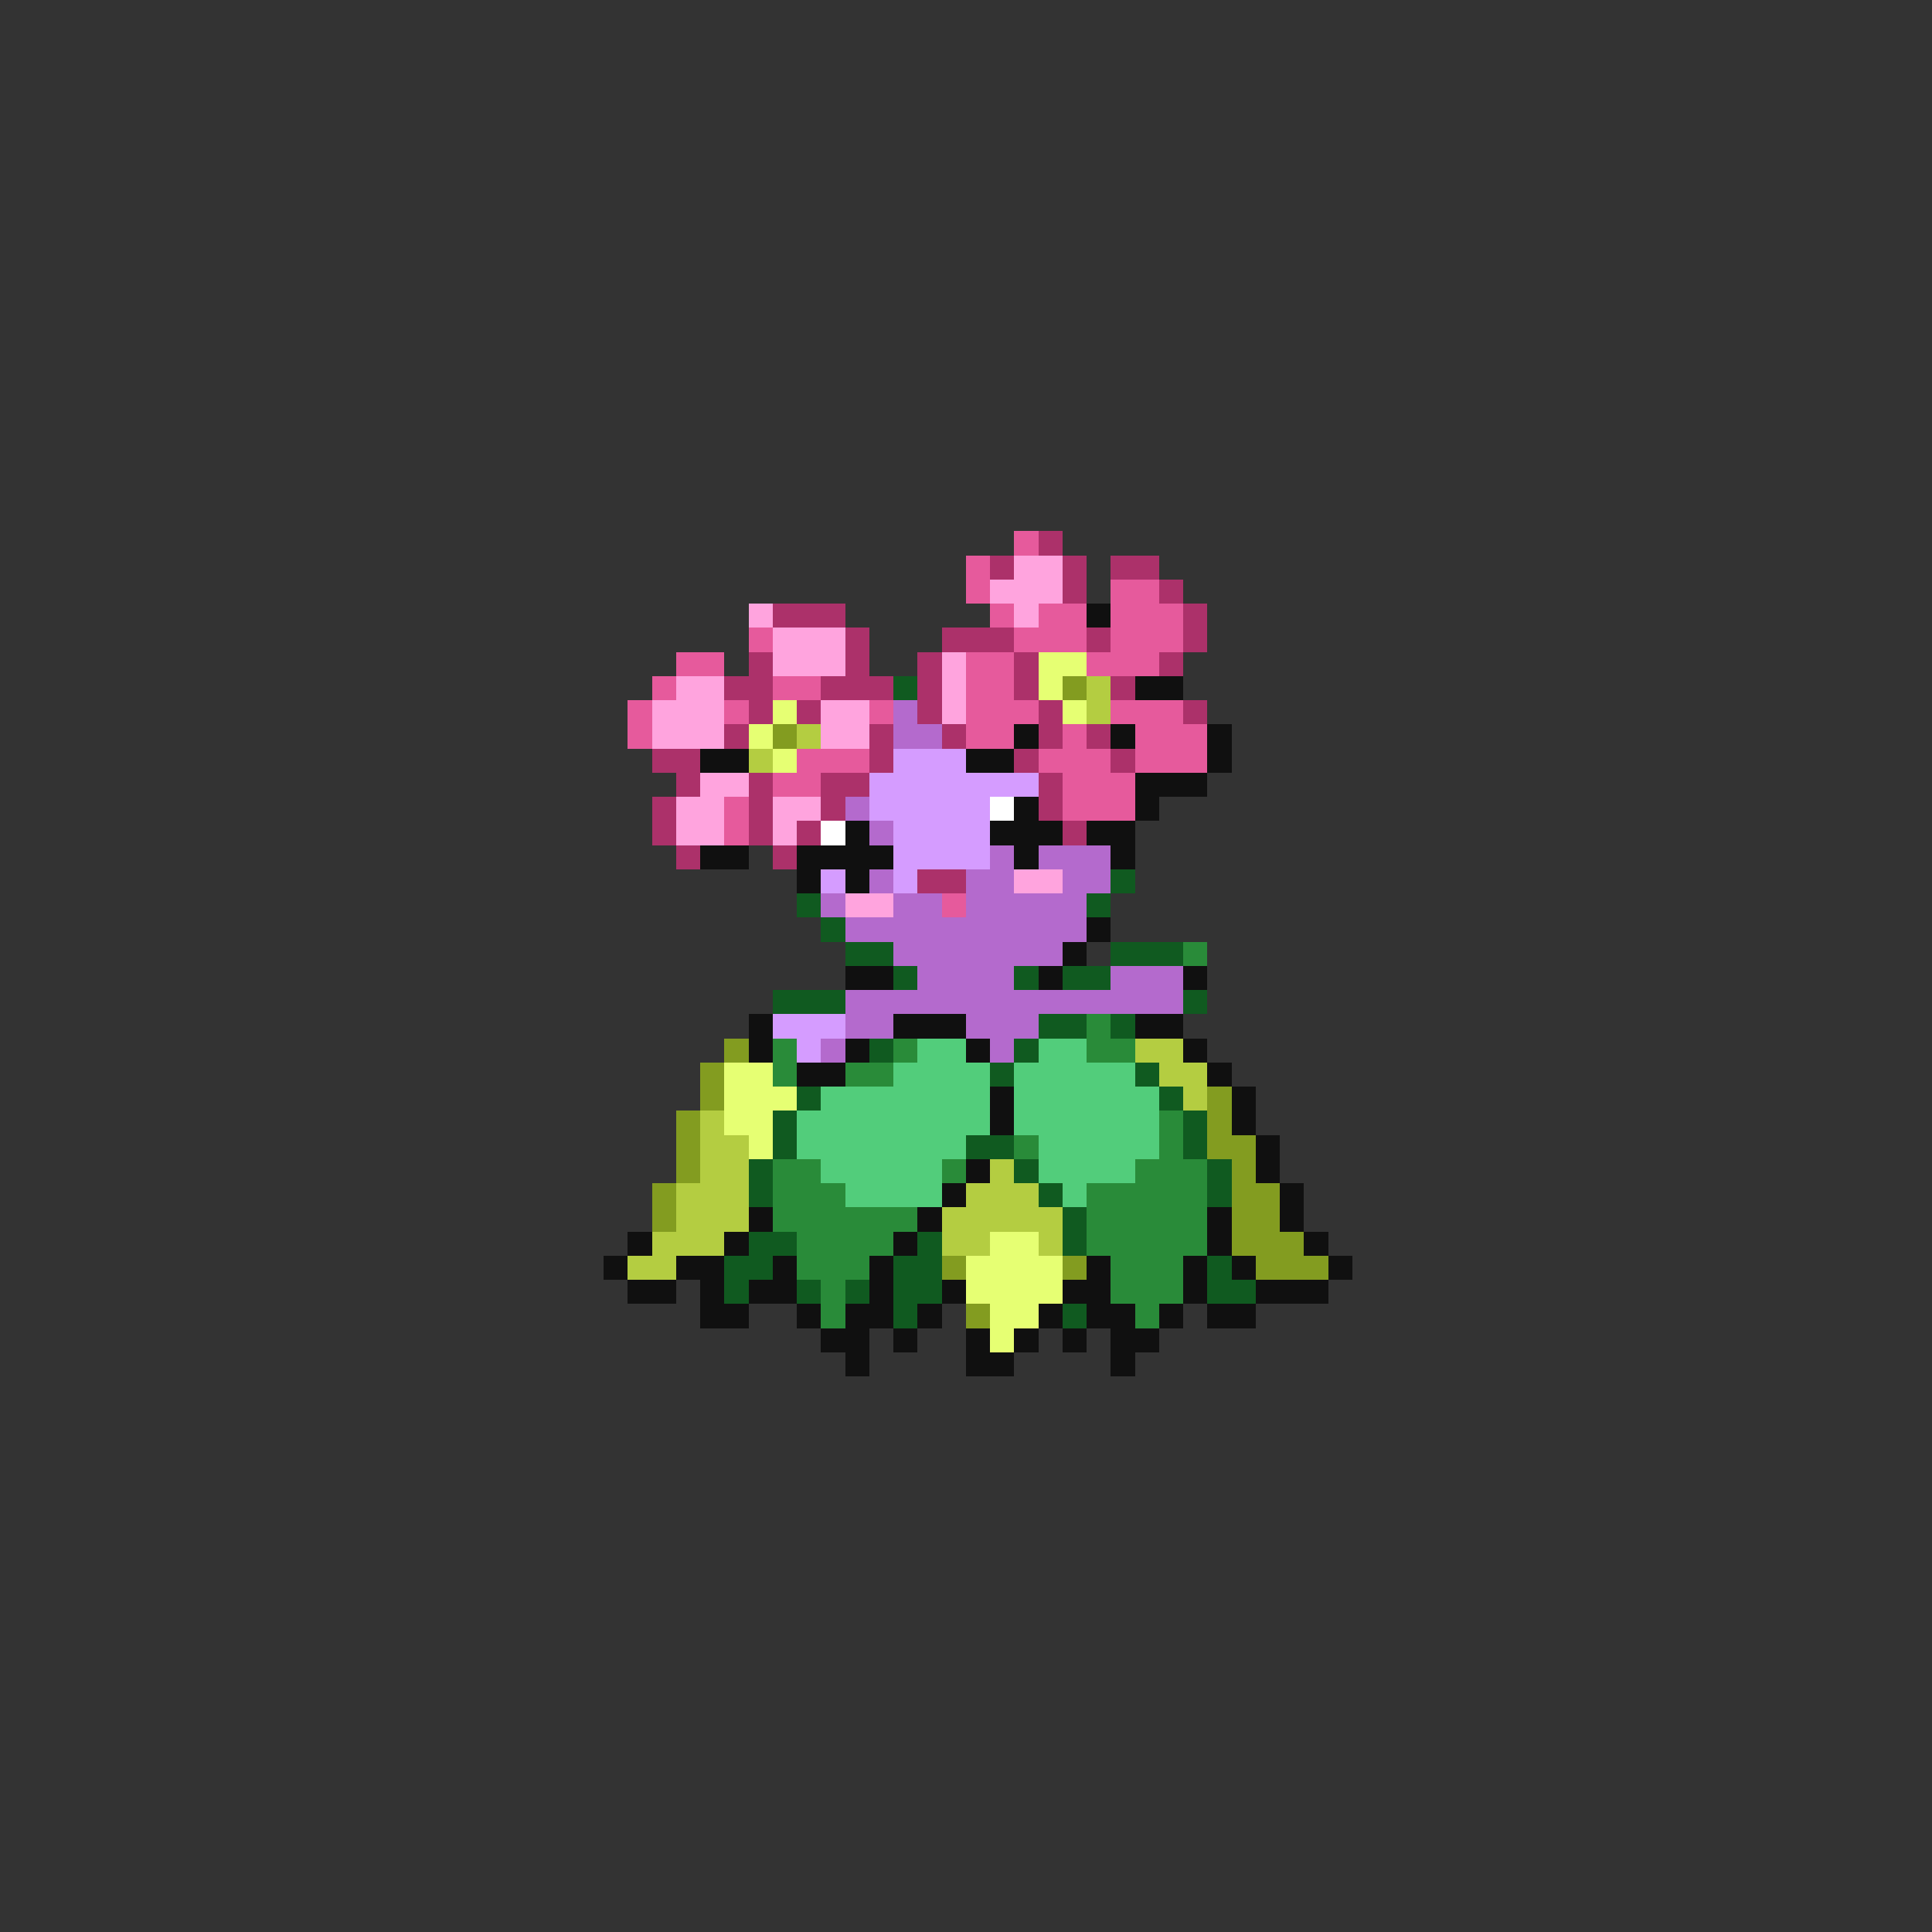 <svg xmlns="http://www.w3.org/2000/svg" viewBox="0 -0.5 80 80" shape-rendering="crispEdges">
<rect x="0" y="-0.5" width="80" height="80" fill="#333333" stroke="none"/>
<path stroke="#e65a9c" d="M42 22h1M40 23h1M40 24h1M46 24h2M41 25h1M43 25h2M46 25h3M31 26h1M42 26h3M46 26h3M28 27h2M40 27h2M45 27h3M27 28h1M32 28h2M40 28h2M26 29h1M30 29h1M36 29h1M40 29h3M46 29h3M26 30h1M40 30h2M44 30h1M47 30h3M33 31h3M43 31h3M47 31h3M32 32h2M44 32h3M30 33h1M44 33h3M30 34h1M39 37h1" />
<path stroke="#ac316a" d="M43 22h1M41 23h1M44 23h1M46 23h2M44 24h1M48 24h1M32 25h3M49 25h1M35 26h1M39 26h3M45 26h1M49 26h1M31 27h1M35 27h1M38 27h1M42 27h1M48 27h1M30 28h2M34 28h3M38 28h1M42 28h1M46 28h1M31 29h1M33 29h1M38 29h1M43 29h1M49 29h1M30 30h1M36 30h1M39 30h1M43 30h1M45 30h1M27 31h2M36 31h1M42 31h1M46 31h1M28 32h1M31 32h1M34 32h2M43 32h1M27 33h1M31 33h1M34 33h1M43 33h1M27 34h1M31 34h1M33 34h1M44 34h1M28 35h1M32 35h1M38 36h2" />
<path stroke="#ffa4de" d="M42 23h2M41 24h3M31 25h1M42 25h1M32 26h3M32 27h3M39 27h1M28 28h2M39 28h1M27 29h3M34 29h2M39 29h1M27 30h3M34 30h2M29 32h2M28 33h2M32 33h2M28 34h2M32 34h1M42 36h2M35 37h2" />
<path stroke="#101010" d="M45 25h1M47 28h2M42 30h1M46 30h1M50 30h1M29 31h2M40 31h2M50 31h1M47 32h3M42 33h1M47 33h1M35 34h1M41 34h3M45 34h2M29 35h2M33 35h4M42 35h1M46 35h1M33 36h1M35 36h1M45 38h1M44 39h1M35 40h2M43 40h1M49 40h1M31 42h1M37 42h3M47 42h2M31 43h1M35 43h1M40 43h1M49 43h1M33 44h2M50 44h1M41 45h1M51 45h1M41 46h1M51 46h1M52 47h1M40 48h1M52 48h1M39 49h1M53 49h1M31 50h1M38 50h1M50 50h1M53 50h1M26 51h1M30 51h1M37 51h1M50 51h1M54 51h1M25 52h1M28 52h2M32 52h1M36 52h1M45 52h1M49 52h1M51 52h1M55 52h1M26 53h2M29 53h1M31 53h2M36 53h1M39 53h1M44 53h2M49 53h1M52 53h3M29 54h2M33 54h1M35 54h2M38 54h1M43 54h1M45 54h2M48 54h1M50 54h2M34 55h2M37 55h1M40 55h1M42 55h1M44 55h1M46 55h2M35 56h1M40 56h2M46 56h1" />
<path stroke="#e6ff73" d="M43 27h2M43 28h1M32 29h1M44 29h1M31 30h1M32 31h1M30 44h2M30 45h3M30 46h2M31 47h1M41 51h2M40 52h4M40 53h4M41 54h2M41 55h1" />
<path stroke="#105a20" d="M37 28h1M46 36h1M33 37h1M45 37h1M34 38h1M35 39h2M46 39h3M37 40h1M42 40h1M44 40h2M32 41h3M49 41h1M43 42h2M46 42h1M36 43h1M42 43h1M41 44h1M47 44h1M33 45h1M48 45h1M32 46h1M49 46h1M32 47h1M40 47h2M49 47h1M31 48h1M42 48h1M50 48h1M31 49h1M43 49h1M50 49h1M44 50h1M31 51h2M38 51h1M44 51h1M30 52h2M37 52h2M50 52h1M30 53h1M33 53h1M35 53h1M37 53h2M50 53h2M37 54h1M44 54h1" />
<path stroke="#839c20" d="M44 28h1M32 30h1M30 43h1M29 44h1M29 45h1M50 45h1M28 46h1M50 46h1M28 47h1M50 47h2M28 48h1M51 48h1M27 49h1M51 49h2M27 50h1M51 50h2M51 51h3M39 52h1M44 52h1M52 52h3M40 54h1" />
<path stroke="#b4cd41" d="M45 28h1M45 29h1M33 30h1M31 31h1M47 43h2M48 44h2M49 45h1M29 46h1M29 47h2M29 48h2M41 48h1M28 49h3M40 49h3M28 50h3M39 50h5M27 51h3M39 51h2M43 51h1M26 52h2" />
<path stroke="#b46acd" d="M37 29h1M37 30h2M35 33h1M36 34h1M41 35h1M43 35h3M36 36h1M40 36h2M44 36h2M34 37h1M37 37h2M40 37h5M35 38h10M37 39h7M38 40h4M46 40h3M35 41h14M35 42h2M40 42h3M34 43h1M41 43h1" />
<path stroke="#d59cff" d="M37 31h3M36 32h7M36 33h5M37 34h4M37 35h4M34 36h1M37 36h1M32 42h3M33 43h1" />
<path stroke="#ffffff" d="M41 33h1M34 34h1" />
<path stroke="#298b39" d="M49 39h1M45 42h1M32 43h1M37 43h1M45 43h2M32 44h1M35 44h2M48 46h1M42 47h1M48 47h1M32 48h2M39 48h1M47 48h3M32 49h3M45 49h5M32 50h6M45 50h5M33 51h4M45 51h5M33 52h3M46 52h3M34 53h1M46 53h3M34 54h1M47 54h1" />
<path stroke="#52cd7b" d="M38 43h2M43 43h2M37 44h4M42 44h5M34 45h7M42 45h6M33 46h8M42 46h6M33 47h7M43 47h5M34 48h5M43 48h4M35 49h4M44 49h1" />
</svg>
